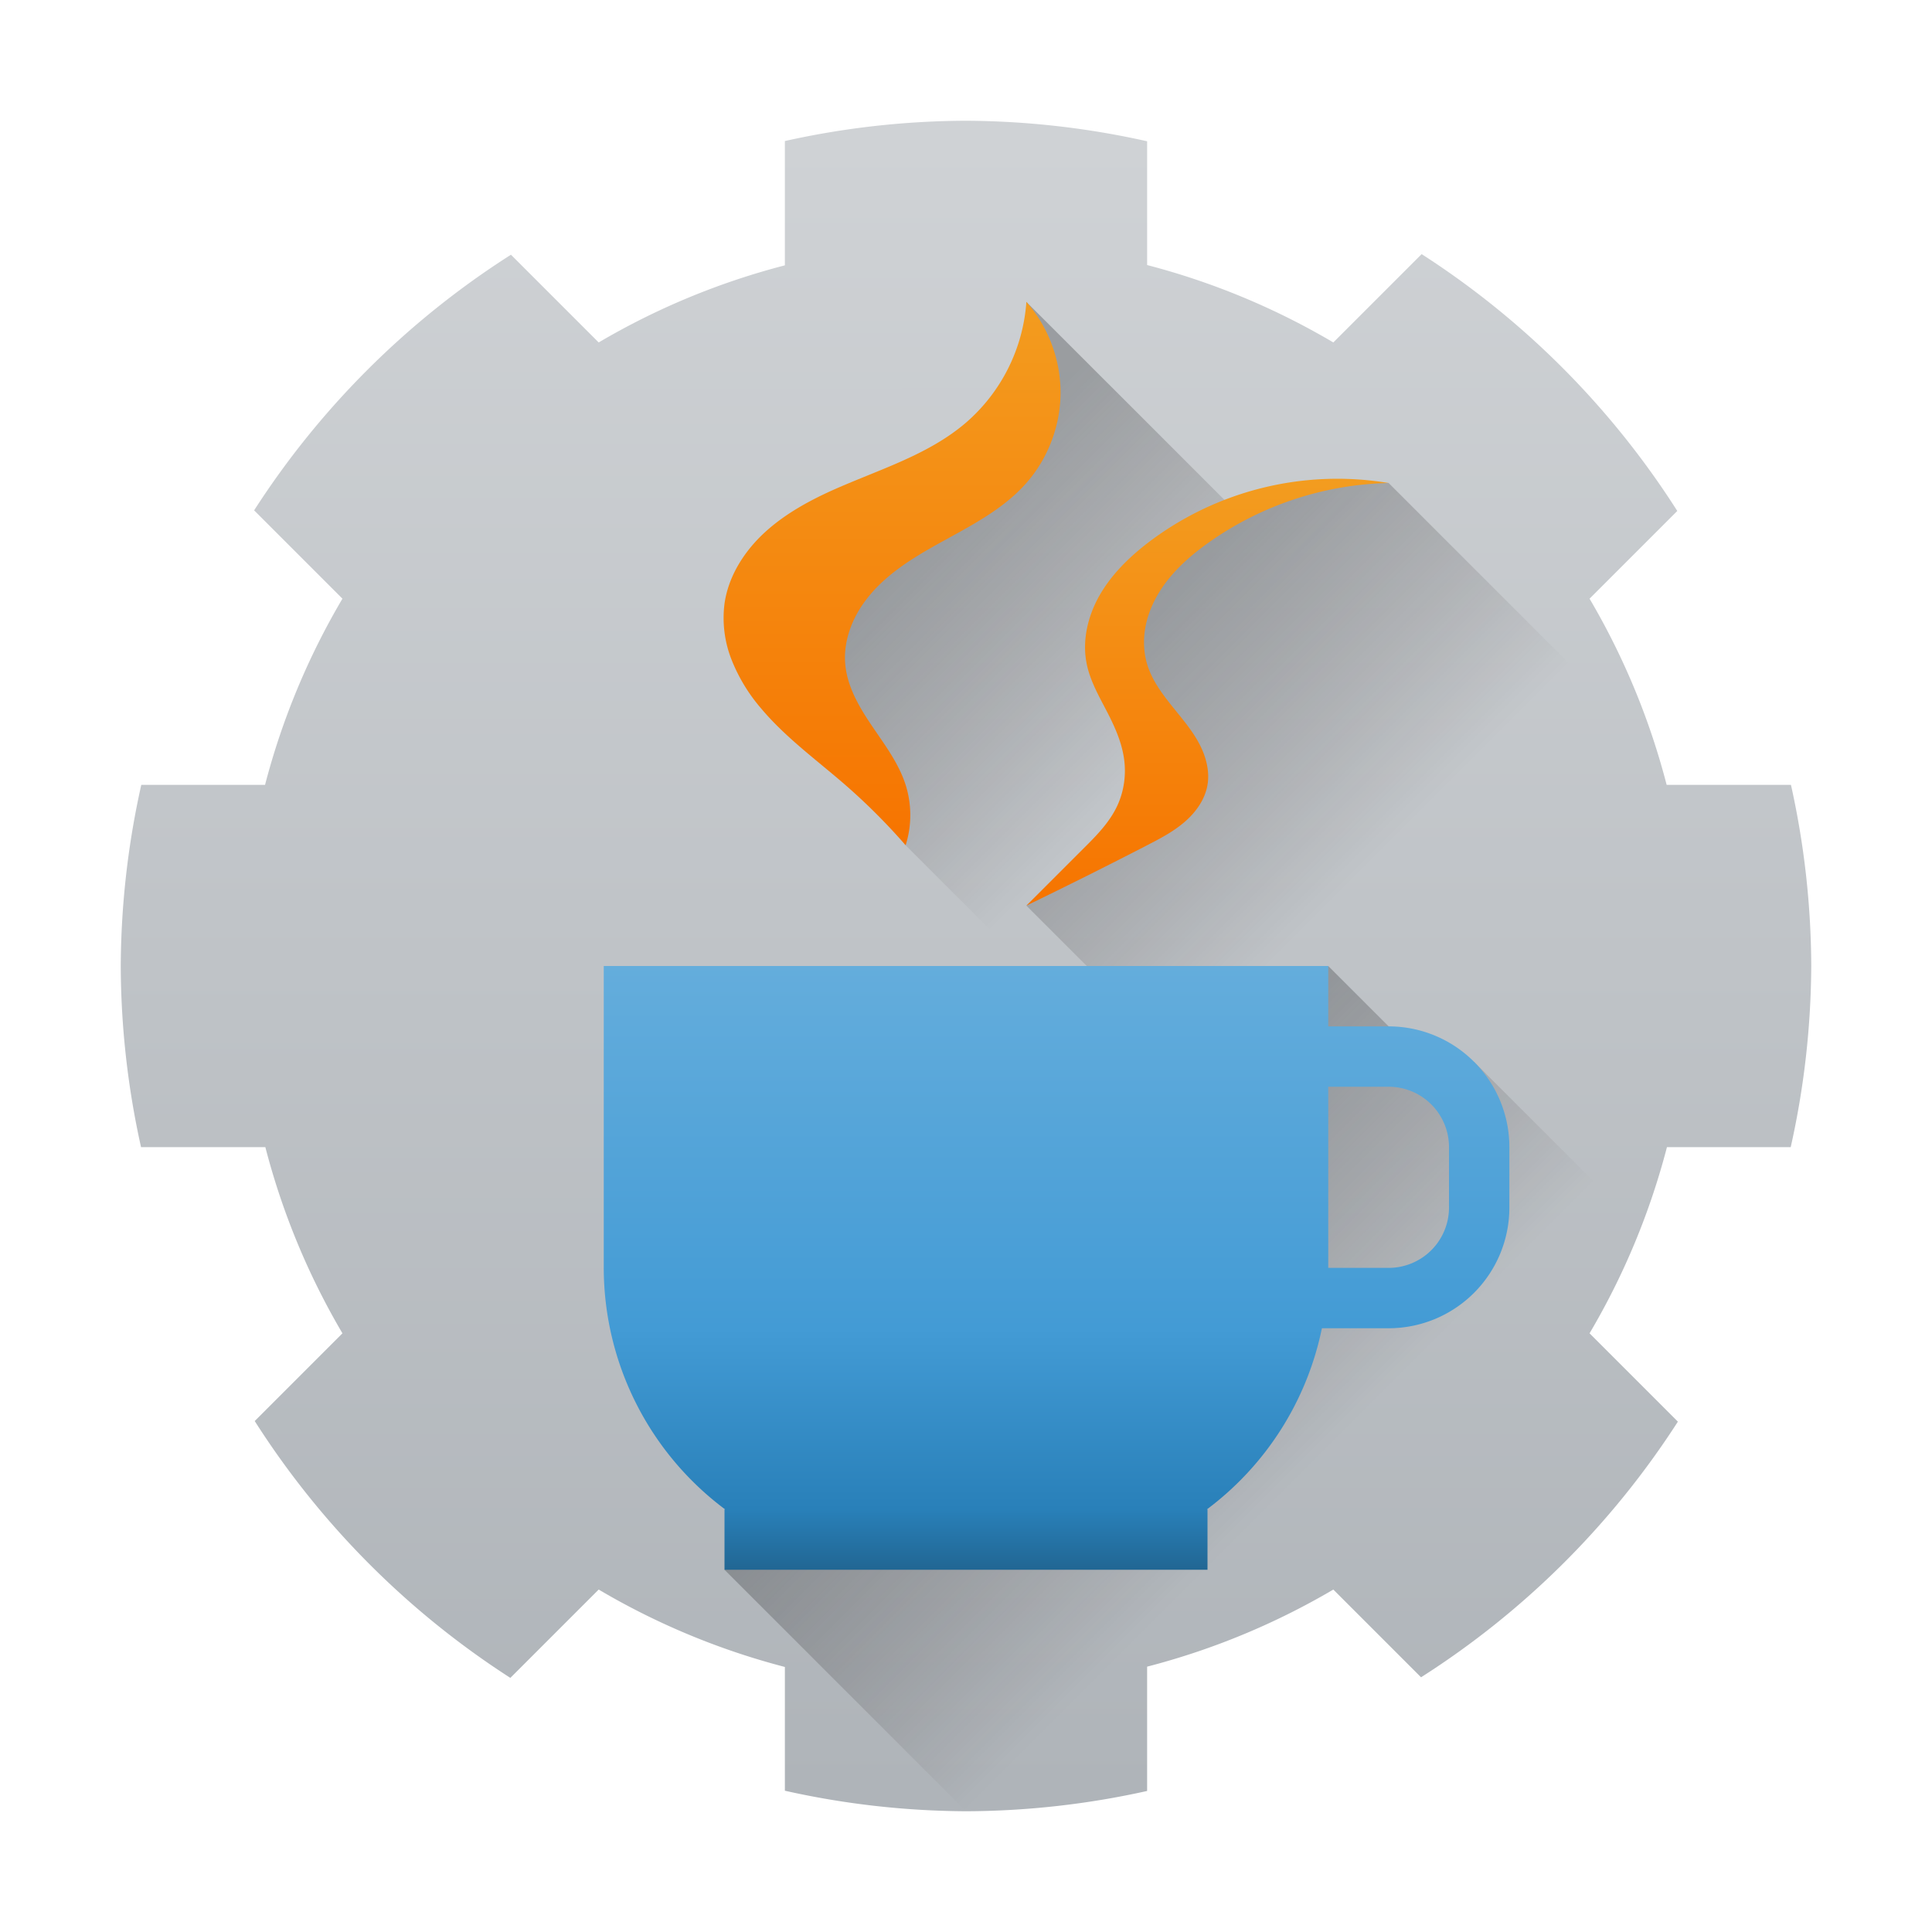<svg height="32" width="32" xmlns="http://www.w3.org/2000/svg" xmlns:xlink="http://www.w3.org/1999/xlink"><linearGradient id="b"><stop offset="0" stop-color="#f67400"/><stop offset="1" stop-color="#f39c1f"/></linearGradient><linearGradient id="c" gradientTransform="rotate(-165 -22.072 16.149)" gradientUnits="userSpaceOnUse" x1="-59.445" x2="-52.373" y1="12.175" y2="38.568"><stop offset="0" stop-color="#afb4b9"/><stop offset="1" stop-color="#cfd2d5"/></linearGradient><linearGradient id="i" gradientUnits="userSpaceOnUse" x1="17" x2="17" y1="26" y2="16"><stop offset="0" stop-color="#216693"/><stop offset=".1" stop-color="#2980b9"/><stop offset=".4" stop-color="#439bd5"/><stop offset="1" stop-color="#64addc"/></linearGradient><linearGradient id="h" gradientUnits="userSpaceOnUse" x1="12" x2="16" xlink:href="#a" y1="26" y2="30"/><linearGradient id="a"><stop offset="0" stop-color="#292c2f"/><stop offset="1" stop-color="#0b0000" stop-opacity="0"/></linearGradient><linearGradient id="e" gradientUnits="userSpaceOnUse" x1="19" x2="23" xlink:href="#a" y1="10" y2="14"/><linearGradient id="d" gradientUnits="userSpaceOnUse" x1="14" x2="17.914" xlink:href="#a" y1="10" y2="13.914"/><linearGradient id="g" gradientUnits="userSpaceOnUse" x1="12" x2="12" xlink:href="#b" y1="14" y2="5"/><linearGradient id="f" gradientUnits="userSpaceOnUse" x1="22" x2="22" xlink:href="#b" y1="15" y2="8"/><path d="M16 2a14 14 0 0 0-3 .336v2.059a12 12 0 0 0-3.084 1.277L8.463 4.219a14 14 0 0 0-4.254 4.234l1.463 1.463A12 12 0 0 0 4.39 13H2.34A14 14 0 0 0 2 16a14 14 0 0 0 .336 3h2.059a12 12 0 0 0 1.277 3.084l-1.453 1.453a14 14 0 0 0 4.234 4.254l1.463-1.463A12 12 0 0 0 13 27.61v2.05a14 14 0 0 0 3 .34 13.997 13.997 0 0 0 3-.336v-2.059a12 12 0 0 0 3.084-1.277l1.453 1.453a14 14 0 0 0 4.254-4.234l-1.463-1.463A12 12 0 0 0 27.61 19h2.05a14 14 0 0 0 .34-3 13.997 13.997 0 0 0-.336-3h-2.059a12 12 0 0 0-1.277-3.084l1.453-1.453a14 14 0 0 0-4.234-4.254l-1.463 1.463A12 12 0 0 0 19 4.39V2.34A14 14 0 0 0 16 2z" fill="url(#c)"/><path d="M15 14l2 2h1l-1-1 2.368-2-.83-3 1.863-1.6L17 5v2l-4 4z" fill="url(#d)" opacity=".3"/><path d="M30 21.461l-2.73-2.73L26 18l-2-2h-6l-1-1 2.368-2-.83-3 1.863-1.6L22 8h1l7 7z" fill="url(#e)" opacity=".3"/><path d="M17 15l1-1c.196-.196.388-.402.505-.653s.153-.538.108-.81c-.044-.274-.163-.529-.291-.775-.128-.245-.266-.491-.322-.762-.08-.385.016-.793.21-1.135s.48-.624.79-.865a5.174 5.174 0 0 1 4-1 5.365 5.365 0 0 0-3 1c-.323.232-.625.507-.825.851-.1.173-.174.361-.207.558s-.025.4.032.591c.11.366.386.653.62.954.118.151.228.31.301.486s.111.372.079.56c-.041.241-.192.453-.378.613-.185.16-.404.275-.622.387-.662.342-1.33.675-2 1z" fill="url(#f)"/><path d="M15 14a10.26 10.26 0 0 0-1-1c-.475-.413-.991-.786-1.396-1.269a2.833 2.833 0 0 1-.487-.804A1.881 1.881 0 0 1 12 10c.06-.43.297-.82.606-1.124.31-.303.69-.526 1.082-.71C14.474 7.8 15.342 7.565 16 7a2.916 2.916 0 0 0 1-2c.361.41.566.954.566 1.5S17.361 7.59 17 8c-.49.557-1.214.837-1.843 1.231-.314.197-.612.43-.832.73-.22.298-.357.67-.325 1.039.033.375.232.713.443 1.024.21.311.443.618.557.976.103.323.103.677 0 1z" fill="url(#g)"/><path d="M22 16L12 26l4 4a13.997 13.997 0 0 0 3-.336v-2.059a12 12 0 0 0 3.084-1.277l1.453 1.453a14 14 0 0 0 4.254-4.234l-1.463-1.463a12 12 0 0 0 .834-1.75l-2.748-2.748L24 18z" fill="url(#h)" opacity=".3"/><path d="M10 16v5a5 5 0 0 0 2.01 4H12v1h8v-1h-.01a5 5 0 0 0 1.905-3H23a2 2 0 0 0 2-2v-1a2 2 0 0 0-2-2h-1v-1zm12 2h1a1 1 0 0 1 1 1v1a1 1 0 0 1-1 1h-1z" fill="url(#i)"/></svg>